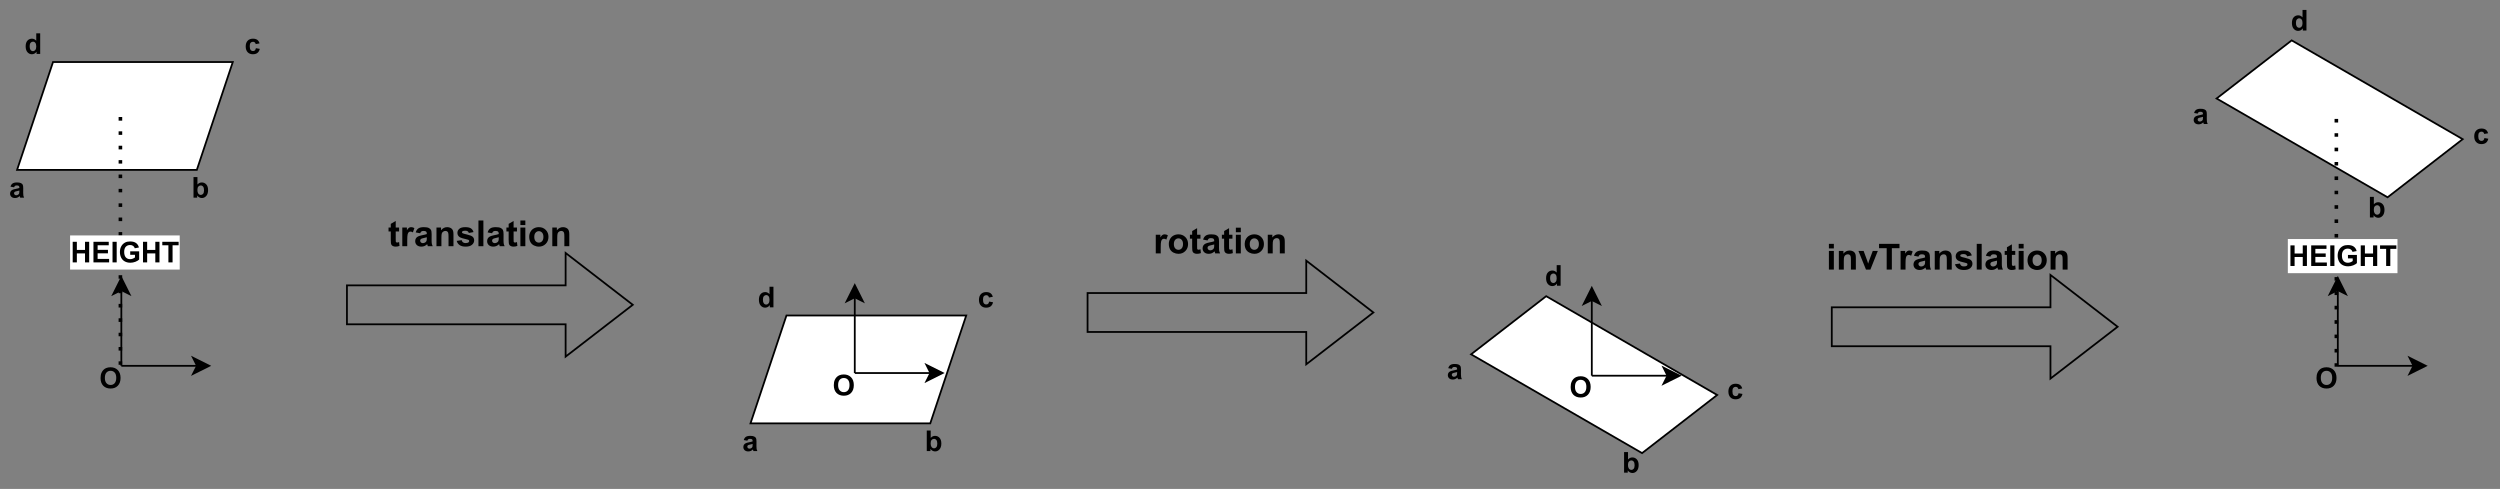 <?xml version="1.0" encoding="UTF-8" standalone="no"?>
<svg 
   width="1043.04pt"
   height="204pt"
   viewBox="0 0 1043.04 204"
   version="1.1"
   id="svg308"
   xmlns:xlink="http://www.w3.org/1999/xlink"
   xmlns="http://www.w3.org/2000/svg"
   xmlns:svg="http://www.w3.org/2000/svg" content="%3Cmxfile%20host%3D%22app.diagrams.net%22%20modified%3D%222023-10-10T14%3A24%3A58.324Z%22%20agent%3D%22Mozilla%2F5.0%20(Windows%20NT%2010.0%3B%20Win64%3B%20x64%3B%20rv%3A109.0)%20Gecko%2F20100101%20Firefox%2F118.0%22%20etag%3D%22O_XddUXPVKro0ZBazeTS%22%20version%3D%2222.0.4%22%20type%3D%22device%22%3E%20%20%20%3Cdiagram%20name%3D%22Page-1%22%20id%3D%227BVJxDcHjGS85jEZSr9o%22%3E%20%20%20%20%20%3CmxGraphModel%20dx%3D%221908%22%20dy%3D%221174%22%20grid%3D%220%22%20gridSize%3D%2210%22%20guides%3D%221%22%20tooltips%3D%221%22%20connect%3D%221%22%20arrows%3D%221%22%20fold%3D%221%22%20page%3D%220%22%20pageScale%3D%221%22%20pageWidth%3D%22827%22%20pageHeight%3D%221169%22%20math%3D%220%22%20shadow%3D%220%22%3E%20%20%20%20%20%20%20%3Croot%3E%20%20%20%20%20%20%20%20%20%3CmxCell%20id%3D%220%22%20%2F%3E%20%20%20%20%20%20%20%20%20%3CmxCell%20id%3D%221%22%20parent%3D%220%22%20%2F%3E%20%20%20%20%20%20%20%20%20%3CmxCell%20id%3D%221CqTnIxY08dBYRM9WD0V-1%22%20value%3D%22%22%20style%3D%22shape%3Dparallelogram%3Bperimeter%3DparallelogramPerimeter%3BwhiteSpace%3Dwrap%3Bhtml%3D1%3BfixedSize%3D1%3BfontSize%3D16%3BfontStyle%3D1%22%20vertex%3D%221%22%20parent%3D%221%22%3E%20%20%20%20%20%20%20%20%20%20%20%3CmxGeometry%20x%3D%2218%22%20y%3D%22109%22%20width%3D%22120%22%20height%3D%2260%22%20as%3D%22geometry%22%20%2F%3E%20%20%20%20%20%20%20%20%20%3C%2FmxCell%3E%20%20%20%20%20%20%20%20%20%3CmxCell%20id%3D%221CqTnIxY08dBYRM9WD0V-2%22%20value%3D%22b%22%20style%3D%22text%3Bhtml%3D1%3BstrokeColor%3Dnone%3BfillColor%3Dnone%3Balign%3Dcenter%3BverticalAlign%3Dmiddle%3BwhiteSpace%3Dwrap%3Brounded%3D0%3BfontSize%3D16%3BfontStyle%3D1%22%20vertex%3D%221%22%20parent%3D%221%22%3E%20%20%20%20%20%20%20%20%20%20%20%3CmxGeometry%20x%3D%22111%22%20y%3D%22168%22%20width%3D%2219%22%20height%3D%2221%22%20as%3D%22geometry%22%20%2F%3E%20%20%20%20%20%20%20%20%20%3C%2FmxCell%3E%20%20%20%20%20%20%20%20%20%3CmxCell%20id%3D%221CqTnIxY08dBYRM9WD0V-3%22%20value%3D%22a%22%20style%3D%22text%3Bhtml%3D1%3BstrokeColor%3Dnone%3BfillColor%3Dnone%3Balign%3Dcenter%3BverticalAlign%3Dmiddle%3BwhiteSpace%3Dwrap%3Brounded%3D0%3BfontSize%3D16%3BfontStyle%3D1%22%20vertex%3D%221%22%20parent%3D%221%22%3E%20%20%20%20%20%20%20%20%20%20%20%3CmxGeometry%20x%3D%229%22%20y%3D%22168%22%20width%3D%2219%22%20height%3D%2221%22%20as%3D%22geometry%22%20%2F%3E%20%20%20%20%20%20%20%20%20%3C%2FmxCell%3E%20%20%20%20%20%20%20%20%20%3CmxCell%20id%3D%221CqTnIxY08dBYRM9WD0V-4%22%20value%3D%22d%22%20style%3D%22text%3Bhtml%3D1%3BstrokeColor%3Dnone%3BfillColor%3Dnone%3Balign%3Dcenter%3BverticalAlign%3Dmiddle%3BwhiteSpace%3Dwrap%3Brounded%3D0%3BfontSize%3D16%3BfontStyle%3D1%22%20vertex%3D%221%22%20parent%3D%221%22%3E%20%20%20%20%20%20%20%20%20%20%20%3CmxGeometry%20x%3D%2218%22%20y%3D%2288%22%20width%3D%2219%22%20height%3D%2221%22%20as%3D%22geometry%22%20%2F%3E%20%20%20%20%20%20%20%20%20%3C%2FmxCell%3E%20%20%20%20%20%20%20%20%20%3CmxCell%20id%3D%221CqTnIxY08dBYRM9WD0V-5%22%20value%3D%22c%22%20style%3D%22text%3Bhtml%3D1%3BstrokeColor%3Dnone%3BfillColor%3Dnone%3Balign%3Dcenter%3BverticalAlign%3Dmiddle%3BwhiteSpace%3Dwrap%3Brounded%3D0%3BfontSize%3D16%3BfontStyle%3D1%22%20vertex%3D%221%22%20parent%3D%221%22%3E%20%20%20%20%20%20%20%20%20%20%20%3CmxGeometry%20x%3D%22140%22%20y%3D%2288%22%20width%3D%2219%22%20height%3D%2221%22%20as%3D%22geometry%22%20%2F%3E%20%20%20%20%20%20%20%20%20%3C%2FmxCell%3E%20%20%20%20%20%20%20%20%20%3CmxCell%20id%3D%221CqTnIxY08dBYRM9WD0V-6%22%20value%3D%22%22%20style%3D%22endArrow%3Dclassic%3Bhtml%3D1%3Brounded%3D0%3BfontSize%3D12%3BstartSize%3D8%3BendSize%3D8%3Bcurved%3D1%3BfontStyle%3D1%22%20edge%3D%221%22%20parent%3D%221%22%3E%20%20%20%20%20%20%20%20%20%20%20%3CmxGeometry%20width%3D%2250%22%20height%3D%2250%22%20relative%3D%221%22%20as%3D%22geometry%22%3E%20%20%20%20%20%20%20%20%20%20%20%20%20%3CmxPoint%20x%3D%2276%22%20y%3D%22278%22%20as%3D%22sourcePoint%22%20%2F%3E%20%20%20%20%20%20%20%20%20%20%20%20%20%3CmxPoint%20x%3D%2276%22%20y%3D%22228%22%20as%3D%22targetPoint%22%20%2F%3E%20%20%20%20%20%20%20%20%20%20%20%3C%2FmxGeometry%3E%20%20%20%20%20%20%20%20%20%3C%2FmxCell%3E%20%20%20%20%20%20%20%20%20%3CmxCell%20id%3D%221CqTnIxY08dBYRM9WD0V-7%22%20value%3D%22%22%20style%3D%22endArrow%3Dclassic%3Bhtml%3D1%3Brounded%3D0%3BfontSize%3D12%3BstartSize%3D8%3BendSize%3D8%3Bcurved%3D1%3BfontStyle%3D1%22%20edge%3D%221%22%20parent%3D%221%22%3E%20%20%20%20%20%20%20%20%20%20%20%3CmxGeometry%20width%3D%2250%22%20height%3D%2250%22%20relative%3D%221%22%20as%3D%22geometry%22%3E%20%20%20%20%20%20%20%20%20%20%20%20%20%3CmxPoint%20x%3D%2276%22%20y%3D%22278%22%20as%3D%22sourcePoint%22%20%2F%3E%20%20%20%20%20%20%20%20%20%20%20%20%20%3CmxPoint%20x%3D%22126%22%20y%3D%22278%22%20as%3D%22targetPoint%22%20%2F%3E%20%20%20%20%20%20%20%20%20%20%20%3C%2FmxGeometry%3E%20%20%20%20%20%20%20%20%20%3C%2FmxCell%3E%20%20%20%20%20%20%20%20%20%3CmxCell%20id%3D%221CqTnIxY08dBYRM9WD0V-8%22%20value%3D%22O%22%20style%3D%22text%3Bhtml%3D1%3BstrokeColor%3Dnone%3BfillColor%3Dnone%3Balign%3Dcenter%3BverticalAlign%3Dmiddle%3BwhiteSpace%3Dwrap%3Brounded%3D0%3BfontSize%3D16%3BfontStyle%3D1%22%20vertex%3D%221%22%20parent%3D%221%22%3E%20%20%20%20%20%20%20%20%20%20%20%3CmxGeometry%20x%3D%2261%22%20y%3D%22274%22%20width%3D%2219%22%20height%3D%2221%22%20as%3D%22geometry%22%20%2F%3E%20%20%20%20%20%20%20%20%20%3C%2FmxCell%3E%20%20%20%20%20%20%20%20%20%3CmxCell%20id%3D%221CqTnIxY08dBYRM9WD0V-10%22%20value%3D%22%22%20style%3D%22endArrow%3Dnone%3Bdashed%3D1%3Bhtml%3D1%3BdashPattern%3D1%203%3BstrokeWidth%3D2%3Brounded%3D0%3BfontSize%3D12%3BstartSize%3D8%3BendSize%3D8%3Bcurved%3D1%3BexitX%3D0.789%3BexitY%3D0.19%3BexitDx%3D0%3BexitDy%3D0%3BexitPerimeter%3D0%3BfontStyle%3D1%22%20edge%3D%221%22%20parent%3D%221%22%20source%3D%221CqTnIxY08dBYRM9WD0V-8%22%3E%20%20%20%20%20%20%20%20%20%20%20%3CmxGeometry%20width%3D%2250%22%20height%3D%2250%22%20relative%3D%221%22%20as%3D%22geometry%22%3E%20%20%20%20%20%20%20%20%20%20%20%20%20%3CmxPoint%20x%3D%22114%22%20y%3D%22318%22%20as%3D%22sourcePoint%22%20%2F%3E%20%20%20%20%20%20%20%20%20%20%20%20%20%3CmxPoint%20x%3D%2276%22%20y%3D%22134%22%20as%3D%22targetPoint%22%20%2F%3E%20%20%20%20%20%20%20%20%20%20%20%3C%2FmxGeometry%3E%20%20%20%20%20%20%20%20%20%3C%2FmxCell%3E%20%20%20%20%20%20%20%20%20%3CmxCell%20id%3D%221CqTnIxY08dBYRM9WD0V-12%22%20value%3D%22%26lt%3Bfont%20style%3D%26quot%3Bfont-size%3A%2016px%3B%26quot%3B%26gt%3BHEIGHT%26lt%3B%2Ffont%26gt%3B%22%20style%3D%22edgeLabel%3Bhtml%3D1%3Balign%3Dcenter%3BverticalAlign%3Dmiddle%3Bresizable%3D0%3Bpoints%3D%5B%5D%3BfontSize%3D16%3BfontStyle%3D1%22%20vertex%3D%221%22%20connectable%3D%220%22%20parent%3D%221CqTnIxY08dBYRM9WD0V-10%22%3E%20%20%20%20%20%20%20%20%20%20%20%3CmxGeometry%20x%3D%220.099%22%20relative%3D%221%22%20as%3D%22geometry%22%3E%20%20%20%20%20%20%20%20%20%20%20%20%20%3CmxPoint%20x%3D%222%22%20y%3D%2216%22%20as%3D%22offset%22%20%2F%3E%20%20%20%20%20%20%20%20%20%20%20%3C%2FmxGeometry%3E%20%20%20%20%20%20%20%20%20%3C%2FmxCell%3E%20%20%20%20%20%20%20%20%20%3CmxCell%20id%3D%221CqTnIxY08dBYRM9WD0V-13%22%20value%3D%22%22%20style%3D%22shape%3Dparallelogram%3Bperimeter%3DparallelogramPerimeter%3BwhiteSpace%3Dwrap%3Bhtml%3D1%3BfixedSize%3D1%3BfontSize%3D16%3BfontStyle%3D1%22%20vertex%3D%221%22%20parent%3D%221%22%3E%20%20%20%20%20%20%20%20%20%20%20%3CmxGeometry%20x%3D%22426%22%20y%3D%22250%22%20width%3D%22120%22%20height%3D%2260%22%20as%3D%22geometry%22%20%2F%3E%20%20%20%20%20%20%20%20%20%3C%2FmxCell%3E%20%20%20%20%20%20%20%20%20%3CmxCell%20id%3D%221CqTnIxY08dBYRM9WD0V-14%22%20value%3D%22b%22%20style%3D%22text%3Bhtml%3D1%3BstrokeColor%3Dnone%3BfillColor%3Dnone%3Balign%3Dcenter%3BverticalAlign%3Dmiddle%3BwhiteSpace%3Dwrap%3Brounded%3D0%3BfontSize%3D16%3BfontStyle%3D1%22%20vertex%3D%221%22%20parent%3D%221%22%3E%20%20%20%20%20%20%20%20%20%20%20%3CmxGeometry%20x%3D%22519%22%20y%3D%22309%22%20width%3D%2219%22%20height%3D%2221%22%20as%3D%22geometry%22%20%2F%3E%20%20%20%20%20%20%20%20%20%3C%2FmxCell%3E%20%20%20%20%20%20%20%20%20%3CmxCell%20id%3D%221CqTnIxY08dBYRM9WD0V-15%22%20value%3D%22a%22%20style%3D%22text%3Bhtml%3D1%3BstrokeColor%3Dnone%3BfillColor%3Dnone%3Balign%3Dcenter%3BverticalAlign%3Dmiddle%3BwhiteSpace%3Dwrap%3Brounded%3D0%3BfontSize%3D16%3BfontStyle%3D1%22%20vertex%3D%221%22%20parent%3D%221%22%3E%20%20%20%20%20%20%20%20%20%20%20%3CmxGeometry%20x%3D%22417%22%20y%3D%22309%22%20width%3D%2219%22%20height%3D%2221%22%20as%3D%22geometry%22%20%2F%3E%20%20%20%20%20%20%20%20%20%3C%2FmxCell%3E%20%20%20%20%20%20%20%20%20%3CmxCell%20id%3D%221CqTnIxY08dBYRM9WD0V-16%22%20value%3D%22d%22%20style%3D%22text%3Bhtml%3D1%3BstrokeColor%3Dnone%3BfillColor%3Dnone%3Balign%3Dcenter%3BverticalAlign%3Dmiddle%3BwhiteSpace%3Dwrap%3Brounded%3D0%3BfontSize%3D16%3BfontStyle%3D1%22%20vertex%3D%221%22%20parent%3D%221%22%3E%20%20%20%20%20%20%20%20%20%20%20%3CmxGeometry%20x%3D%22426%22%20y%3D%22229%22%20width%3D%2219%22%20height%3D%2221%22%20as%3D%22geometry%22%20%2F%3E%20%20%20%20%20%20%20%20%20%3C%2FmxCell%3E%20%20%20%20%20%20%20%20%20%3CmxCell%20id%3D%221CqTnIxY08dBYRM9WD0V-17%22%20value%3D%22c%22%20style%3D%22text%3Bhtml%3D1%3BstrokeColor%3Dnone%3BfillColor%3Dnone%3Balign%3Dcenter%3BverticalAlign%3Dmiddle%3BwhiteSpace%3Dwrap%3Brounded%3D0%3BfontSize%3D16%3BfontStyle%3D1%22%20vertex%3D%221%22%20parent%3D%221%22%3E%20%20%20%20%20%20%20%20%20%20%20%3CmxGeometry%20x%3D%22548%22%20y%3D%22229%22%20width%3D%2219%22%20height%3D%2221%22%20as%3D%22geometry%22%20%2F%3E%20%20%20%20%20%20%20%20%20%3C%2FmxCell%3E%20%20%20%20%20%20%20%20%20%3CmxCell%20id%3D%221CqTnIxY08dBYRM9WD0V-18%22%20value%3D%22%22%20style%3D%22endArrow%3Dclassic%3Bhtml%3D1%3Brounded%3D0%3BfontSize%3D12%3BstartSize%3D8%3BendSize%3D8%3Bcurved%3D1%3BfontStyle%3D1%22%20edge%3D%221%22%20parent%3D%221%22%3E%20%20%20%20%20%20%20%20%20%20%20%3CmxGeometry%20width%3D%2250%22%20height%3D%2250%22%20relative%3D%221%22%20as%3D%22geometry%22%3E%20%20%20%20%20%20%20%20%20%20%20%20%20%3CmxPoint%20x%3D%22484%22%20y%3D%22282%22%20as%3D%22sourcePoint%22%20%2F%3E%20%20%20%20%20%20%20%20%20%20%20%20%20%3CmxPoint%20x%3D%22484%22%20y%3D%22232%22%20as%3D%22targetPoint%22%20%2F%3E%20%20%20%20%20%20%20%20%20%20%20%3C%2FmxGeometry%3E%20%20%20%20%20%20%20%20%20%3C%2FmxCell%3E%20%20%20%20%20%20%20%20%20%3CmxCell%20id%3D%221CqTnIxY08dBYRM9WD0V-19%22%20value%3D%22%22%20style%3D%22endArrow%3Dclassic%3Bhtml%3D1%3Brounded%3D0%3BfontSize%3D12%3BstartSize%3D8%3BendSize%3D8%3Bcurved%3D1%3BfontStyle%3D1%22%20edge%3D%221%22%20parent%3D%221%22%3E%20%20%20%20%20%20%20%20%20%20%20%3CmxGeometry%20width%3D%2250%22%20height%3D%2250%22%20relative%3D%221%22%20as%3D%22geometry%22%3E%20%20%20%20%20%20%20%20%20%20%20%20%20%3CmxPoint%20x%3D%22484%22%20y%3D%22282%22%20as%3D%22sourcePoint%22%20%2F%3E%20%20%20%20%20%20%20%20%20%20%20%20%20%3CmxPoint%20x%3D%22534%22%20y%3D%22282%22%20as%3D%22targetPoint%22%20%2F%3E%20%20%20%20%20%20%20%20%20%20%20%3C%2FmxGeometry%3E%20%20%20%20%20%20%20%20%20%3C%2FmxCell%3E%20%20%20%20%20%20%20%20%20%3CmxCell%20id%3D%221CqTnIxY08dBYRM9WD0V-20%22%20value%3D%22O%22%20style%3D%22text%3Bhtml%3D1%3BstrokeColor%3Dnone%3BfillColor%3Dnone%3Balign%3Dcenter%3BverticalAlign%3Dmiddle%3BwhiteSpace%3Dwrap%3Brounded%3D0%3BfontSize%3D16%3BfontStyle%3D1%22%20vertex%3D%221%22%20parent%3D%221%22%3E%20%20%20%20%20%20%20%20%20%20%20%3CmxGeometry%20x%3D%22469%22%20y%3D%22278%22%20width%3D%2219%22%20height%3D%2221%22%20as%3D%22geometry%22%20%2F%3E%20%20%20%20%20%20%20%20%20%3C%2FmxCell%3E%20%20%20%20%20%20%20%20%20%3CmxCell%20id%3D%221CqTnIxY08dBYRM9WD0V-23%22%20value%3D%22%22%20style%3D%22shape%3Dparallelogram%3Bperimeter%3DparallelogramPerimeter%3BwhiteSpace%3Dwrap%3Bhtml%3D1%3BfixedSize%3D1%3BfontSize%3D16%3Brotation%3D30%3BfontStyle%3D1%22%20vertex%3D%221%22%20parent%3D%221%22%3E%20%20%20%20%20%20%20%20%20%20%20%3CmxGeometry%20x%3D%22831%22%20y%3D%22258.5%22%20width%3D%22129.92%22%20height%3D%2248.92%22%20as%3D%22geometry%22%20%2F%3E%20%20%20%20%20%20%20%20%20%3C%2FmxCell%3E%20%20%20%20%20%20%20%20%20%3CmxCell%20id%3D%221CqTnIxY08dBYRM9WD0V-24%22%20value%3D%22b%22%20style%3D%22text%3Bhtml%3D1%3BstrokeColor%3Dnone%3BfillColor%3Dnone%3Balign%3Dcenter%3BverticalAlign%3Dmiddle%3BwhiteSpace%3Dwrap%3Brounded%3D0%3BfontSize%3D16%3BfontStyle%3D1%22%20vertex%3D%221%22%20parent%3D%221%22%3E%20%20%20%20%20%20%20%20%20%20%20%3CmxGeometry%20x%3D%22907%22%20y%3D%22321.5%22%20width%3D%2219%22%20height%3D%2221%22%20as%3D%22geometry%22%20%2F%3E%20%20%20%20%20%20%20%20%20%3C%2FmxCell%3E%20%20%20%20%20%20%20%20%20%3CmxCell%20id%3D%221CqTnIxY08dBYRM9WD0V-25%22%20value%3D%22a%22%20style%3D%22text%3Bhtml%3D1%3BstrokeColor%3Dnone%3BfillColor%3Dnone%3Balign%3Dcenter%3BverticalAlign%3Dmiddle%3BwhiteSpace%3Dwrap%3Brounded%3D0%3BfontSize%3D16%3BfontStyle%3D1%22%20vertex%3D%221%22%20parent%3D%221%22%3E%20%20%20%20%20%20%20%20%20%20%20%3CmxGeometry%20x%3D%22809%22%20y%3D%22269.5%22%20width%3D%2219%22%20height%3D%2221%22%20as%3D%22geometry%22%20%2F%3E%20%20%20%20%20%20%20%20%20%3C%2FmxCell%3E%20%20%20%20%20%20%20%20%20%3CmxCell%20id%3D%221CqTnIxY08dBYRM9WD0V-26%22%20value%3D%22d%22%20style%3D%22text%3Bhtml%3D1%3BstrokeColor%3Dnone%3BfillColor%3Dnone%3Balign%3Dcenter%3BverticalAlign%3Dmiddle%3BwhiteSpace%3Dwrap%3Brounded%3D0%3BfontSize%3D16%3BfontStyle%3D1%22%20vertex%3D%221%22%20parent%3D%221%22%3E%20%20%20%20%20%20%20%20%20%20%20%3CmxGeometry%20x%3D%22864%22%20y%3D%22217.5%22%20width%3D%2219%22%20height%3D%2221%22%20as%3D%22geometry%22%20%2F%3E%20%20%20%20%20%20%20%20%20%3C%2FmxCell%3E%20%20%20%20%20%20%20%20%20%3CmxCell%20id%3D%221CqTnIxY08dBYRM9WD0V-27%22%20value%3D%22c%22%20style%3D%22text%3Bhtml%3D1%3BstrokeColor%3Dnone%3BfillColor%3Dnone%3Balign%3Dcenter%3BverticalAlign%3Dmiddle%3BwhiteSpace%3Dwrap%3Brounded%3D0%3BfontSize%3D16%3BfontStyle%3D1%22%20vertex%3D%221%22%20parent%3D%221%22%3E%20%20%20%20%20%20%20%20%20%20%20%3CmxGeometry%20x%3D%22965%22%20y%3D%22280.5%22%20width%3D%2219%22%20height%3D%2221%22%20as%3D%22geometry%22%20%2F%3E%20%20%20%20%20%20%20%20%20%3C%2FmxCell%3E%20%20%20%20%20%20%20%20%20%3CmxCell%20id%3D%221CqTnIxY08dBYRM9WD0V-28%22%20value%3D%22%22%20style%3D%22endArrow%3Dclassic%3Bhtml%3D1%3Brounded%3D0%3BfontSize%3D12%3BstartSize%3D8%3BendSize%3D8%3Bcurved%3D1%3BfontStyle%3D1%22%20edge%3D%221%22%20parent%3D%221%22%3E%20%20%20%20%20%20%20%20%20%20%20%3CmxGeometry%20width%3D%2250%22%20height%3D%2250%22%20relative%3D%221%22%20as%3D%22geometry%22%3E%20%20%20%20%20%20%20%20%20%20%20%20%20%3CmxPoint%20x%3D%22894%22%20y%3D%22283.5%22%20as%3D%22sourcePoint%22%20%2F%3E%20%20%20%20%20%20%20%20%20%20%20%20%20%3CmxPoint%20x%3D%22894%22%20y%3D%22233.5%22%20as%3D%22targetPoint%22%20%2F%3E%20%20%20%20%20%20%20%20%20%20%20%3C%2FmxGeometry%3E%20%20%20%20%20%20%20%20%20%3C%2FmxCell%3E%20%20%20%20%20%20%20%20%20%3CmxCell%20id%3D%221CqTnIxY08dBYRM9WD0V-29%22%20value%3D%22%22%20style%3D%22endArrow%3Dclassic%3Bhtml%3D1%3Brounded%3D0%3BfontSize%3D12%3BstartSize%3D8%3BendSize%3D8%3Bcurved%3D1%3BfontStyle%3D1%22%20edge%3D%221%22%20parent%3D%221%22%3E%20%20%20%20%20%20%20%20%20%20%20%3CmxGeometry%20width%3D%2250%22%20height%3D%2250%22%20relative%3D%221%22%20as%3D%22geometry%22%3E%20%20%20%20%20%20%20%20%20%20%20%20%20%3CmxPoint%20x%3D%22894%22%20y%3D%22283.5%22%20as%3D%22sourcePoint%22%20%2F%3E%20%20%20%20%20%20%20%20%20%20%20%20%20%3CmxPoint%20x%3D%22944%22%20y%3D%22283.5%22%20as%3D%22targetPoint%22%20%2F%3E%20%20%20%20%20%20%20%20%20%20%20%3C%2FmxGeometry%3E%20%20%20%20%20%20%20%20%20%3C%2FmxCell%3E%20%20%20%20%20%20%20%20%20%3CmxCell%20id%3D%221CqTnIxY08dBYRM9WD0V-30%22%20value%3D%22O%22%20style%3D%22text%3Bhtml%3D1%3BstrokeColor%3Dnone%3BfillColor%3Dnone%3Balign%3Dcenter%3BverticalAlign%3Dmiddle%3BwhiteSpace%3Dwrap%3Brounded%3D0%3BfontSize%3D16%3BfontStyle%3D1%22%20vertex%3D%221%22%20parent%3D%221%22%3E%20%20%20%20%20%20%20%20%20%20%20%3CmxGeometry%20x%3D%22879%22%20y%3D%22279.5%22%20width%3D%2219%22%20height%3D%2221%22%20as%3D%22geometry%22%20%2F%3E%20%20%20%20%20%20%20%20%20%3C%2FmxCell%3E%20%20%20%20%20%20%20%20%20%3CmxCell%20id%3D%221CqTnIxY08dBYRM9WD0V-32%22%20value%3D%22%22%20style%3D%22shape%3Dparallelogram%3Bperimeter%3DparallelogramPerimeter%3BwhiteSpace%3Dwrap%3Bhtml%3D1%3BfixedSize%3D1%3BfontSize%3D16%3Brotation%3D30%3BfontStyle%3D1%22%20vertex%3D%221%22%20parent%3D%221%22%3E%20%20%20%20%20%20%20%20%20%20%20%3CmxGeometry%20x%3D%221246%22%20y%3D%22116.04%22%20width%3D%22129.92%22%20height%3D%2248.92%22%20as%3D%22geometry%22%20%2F%3E%20%20%20%20%20%20%20%20%20%3C%2FmxCell%3E%20%20%20%20%20%20%20%20%20%3CmxCell%20id%3D%221CqTnIxY08dBYRM9WD0V-33%22%20value%3D%22b%22%20style%3D%22text%3Bhtml%3D1%3BstrokeColor%3Dnone%3BfillColor%3Dnone%3Balign%3Dcenter%3BverticalAlign%3Dmiddle%3BwhiteSpace%3Dwrap%3Brounded%3D0%3BfontSize%3D16%3BfontStyle%3D1%22%20vertex%3D%221%22%20parent%3D%221%22%3E%20%20%20%20%20%20%20%20%20%20%20%3CmxGeometry%20x%3D%221322%22%20y%3D%22179.04%22%20width%3D%2219%22%20height%3D%2221%22%20as%3D%22geometry%22%20%2F%3E%20%20%20%20%20%20%20%20%20%3C%2FmxCell%3E%20%20%20%20%20%20%20%20%20%3CmxCell%20id%3D%221CqTnIxY08dBYRM9WD0V-34%22%20value%3D%22a%22%20style%3D%22text%3Bhtml%3D1%3BstrokeColor%3Dnone%3BfillColor%3Dnone%3Balign%3Dcenter%3BverticalAlign%3Dmiddle%3BwhiteSpace%3Dwrap%3Brounded%3D0%3BfontSize%3D16%3BfontStyle%3D1%22%20vertex%3D%221%22%20parent%3D%221%22%3E%20%20%20%20%20%20%20%20%20%20%20%3CmxGeometry%20x%3D%221224%22%20y%3D%22127.04%22%20width%3D%2219%22%20height%3D%2221%22%20as%3D%22geometry%22%20%2F%3E%20%20%20%20%20%20%20%20%20%3C%2FmxCell%3E%20%20%20%20%20%20%20%20%20%3CmxCell%20id%3D%221CqTnIxY08dBYRM9WD0V-35%22%20value%3D%22d%22%20style%3D%22text%3Bhtml%3D1%3BstrokeColor%3Dnone%3BfillColor%3Dnone%3Balign%3Dcenter%3BverticalAlign%3Dmiddle%3BwhiteSpace%3Dwrap%3Brounded%3D0%3BfontSize%3D16%3BfontStyle%3D1%22%20vertex%3D%221%22%20parent%3D%221%22%3E%20%20%20%20%20%20%20%20%20%20%20%3CmxGeometry%20x%3D%221279%22%20y%3D%2275.04%22%20width%3D%2219%22%20height%3D%2221%22%20as%3D%22geometry%22%20%2F%3E%20%20%20%20%20%20%20%20%20%3C%2FmxCell%3E%20%20%20%20%20%20%20%20%20%3CmxCell%20id%3D%221CqTnIxY08dBYRM9WD0V-36%22%20value%3D%22c%22%20style%3D%22text%3Bhtml%3D1%3BstrokeColor%3Dnone%3BfillColor%3Dnone%3Balign%3Dcenter%3BverticalAlign%3Dmiddle%3BwhiteSpace%3Dwrap%3Brounded%3D0%3BfontSize%3D16%3BfontStyle%3D1%22%20vertex%3D%221%22%20parent%3D%221%22%3E%20%20%20%20%20%20%20%20%20%20%20%3CmxGeometry%20x%3D%221380%22%20y%3D%22138.04%22%20width%3D%2219%22%20height%3D%2221%22%20as%3D%22geometry%22%20%2F%3E%20%20%20%20%20%20%20%20%20%3C%2FmxCell%3E%20%20%20%20%20%20%20%20%20%3CmxCell%20id%3D%221CqTnIxY08dBYRM9WD0V-37%22%20value%3D%22%22%20style%3D%22endArrow%3Dclassic%3Bhtml%3D1%3Brounded%3D0%3BfontSize%3D12%3BstartSize%3D8%3BendSize%3D8%3Bcurved%3D1%3BfontStyle%3D1%22%20edge%3D%221%22%20parent%3D%221%22%3E%20%20%20%20%20%20%20%20%20%20%20%3CmxGeometry%20width%3D%2250%22%20height%3D%2250%22%20relative%3D%221%22%20as%3D%22geometry%22%3E%20%20%20%20%20%20%20%20%20%20%20%20%20%3CmxPoint%20x%3D%221309%22%20y%3D%22278%22%20as%3D%22sourcePoint%22%20%2F%3E%20%20%20%20%20%20%20%20%20%20%20%20%20%3CmxPoint%20x%3D%221309%22%20y%3D%22228%22%20as%3D%22targetPoint%22%20%2F%3E%20%20%20%20%20%20%20%20%20%20%20%3C%2FmxGeometry%3E%20%20%20%20%20%20%20%20%20%3C%2FmxCell%3E%20%20%20%20%20%20%20%20%20%3CmxCell%20id%3D%221CqTnIxY08dBYRM9WD0V-38%22%20value%3D%22%22%20style%3D%22endArrow%3Dclassic%3Bhtml%3D1%3Brounded%3D0%3BfontSize%3D12%3BstartSize%3D8%3BendSize%3D8%3Bcurved%3D1%3BfontStyle%3D1%22%20edge%3D%221%22%20parent%3D%221%22%3E%20%20%20%20%20%20%20%20%20%20%20%3CmxGeometry%20width%3D%2250%22%20height%3D%2250%22%20relative%3D%221%22%20as%3D%22geometry%22%3E%20%20%20%20%20%20%20%20%20%20%20%20%20%3CmxPoint%20x%3D%221309%22%20y%3D%22278%22%20as%3D%22sourcePoint%22%20%2F%3E%20%20%20%20%20%20%20%20%20%20%20%20%20%3CmxPoint%20x%3D%221359%22%20y%3D%22278%22%20as%3D%22targetPoint%22%20%2F%3E%20%20%20%20%20%20%20%20%20%20%20%3C%2FmxGeometry%3E%20%20%20%20%20%20%20%20%20%3C%2FmxCell%3E%20%20%20%20%20%20%20%20%20%3CmxCell%20id%3D%221CqTnIxY08dBYRM9WD0V-39%22%20value%3D%22O%22%20style%3D%22text%3Bhtml%3D1%3BstrokeColor%3Dnone%3BfillColor%3Dnone%3Balign%3Dcenter%3BverticalAlign%3Dmiddle%3BwhiteSpace%3Dwrap%3Brounded%3D0%3BfontSize%3D16%3BfontStyle%3D1%22%20vertex%3D%221%22%20parent%3D%221%22%3E%20%20%20%20%20%20%20%20%20%20%20%3CmxGeometry%20x%3D%221294%22%20y%3D%22274%22%20width%3D%2219%22%20height%3D%2221%22%20as%3D%22geometry%22%20%2F%3E%20%20%20%20%20%20%20%20%20%3C%2FmxCell%3E%20%20%20%20%20%20%20%20%20%3CmxCell%20id%3D%221CqTnIxY08dBYRM9WD0V-40%22%20value%3D%22%22%20style%3D%22endArrow%3Dnone%3Bdashed%3D1%3Bhtml%3D1%3BdashPattern%3D1%203%3BstrokeWidth%3D2%3Brounded%3D0%3BfontSize%3D12%3BstartSize%3D8%3BendSize%3D8%3Bcurved%3D1%3BexitX%3D0.789%3BexitY%3D0.19%3BexitDx%3D0%3BexitDy%3D0%3BexitPerimeter%3D0%3BfontStyle%3D1%22%20edge%3D%221%22%20parent%3D%221%22%3E%20%20%20%20%20%20%20%20%20%20%20%3CmxGeometry%20width%3D%2250%22%20height%3D%2250%22%20relative%3D%221%22%20as%3D%22geometry%22%3E%20%20%20%20%20%20%20%20%20%20%20%20%20%3CmxPoint%20x%3D%221309%22%20y%3D%22279.04%22%20as%3D%22sourcePoint%22%20%2F%3E%20%20%20%20%20%20%20%20%20%20%20%20%20%3CmxPoint%20x%3D%221309%22%20y%3D%22135.04%22%20as%3D%22targetPoint%22%20%2F%3E%20%20%20%20%20%20%20%20%20%20%20%3C%2FmxGeometry%3E%20%20%20%20%20%20%20%20%20%3C%2FmxCell%3E%20%20%20%20%20%20%20%20%20%3CmxCell%20id%3D%221CqTnIxY08dBYRM9WD0V-41%22%20value%3D%22%26lt%3Bfont%20style%3D%26quot%3Bfont-size%3A%2016px%3B%26quot%3B%26gt%3BHEIGHT%26lt%3B%2Ffont%26gt%3B%22%20style%3D%22edgeLabel%3Bhtml%3D1%3Balign%3Dcenter%3BverticalAlign%3Dmiddle%3Bresizable%3D0%3Bpoints%3D%5B%5D%3BfontSize%3D16%3BfontStyle%3D1%22%20vertex%3D%221%22%20connectable%3D%220%22%20parent%3D%221CqTnIxY08dBYRM9WD0V-40%22%3E%20%20%20%20%20%20%20%20%20%20%20%3CmxGeometry%20x%3D%220.099%22%20relative%3D%221%22%20as%3D%22geometry%22%3E%20%20%20%20%20%20%20%20%20%20%20%20%20%3CmxPoint%20x%3D%222%22%20y%3D%2216%22%20as%3D%22offset%22%20%2F%3E%20%20%20%20%20%20%20%20%20%20%20%3C%2FmxGeometry%3E%20%20%20%20%20%20%20%20%20%3C%2FmxCell%3E%20%20%20%20%20%20%20%20%20%3CmxCell%20id%3D%221CqTnIxY08dBYRM9WD0V-42%22%20value%3D%22%22%20style%3D%22shape%3DflexArrow%3BendArrow%3Dclassic%3Bhtml%3D1%3Brounded%3D0%3BfontSize%3D12%3BstartSize%3D8%3BendSize%3D12.117%3Bcurved%3D1%3BendWidth%3D35%3Bwidth%3D21.667%3BfontStyle%3D1%22%20edge%3D%221%22%20parent%3D%221%22%3E%20%20%20%20%20%20%20%20%20%20%20%3CmxGeometry%20width%3D%2250%22%20height%3D%2250%22%20relative%3D%221%22%20as%3D%22geometry%22%3E%20%20%20%20%20%20%20%20%20%20%20%20%20%3CmxPoint%20x%3D%22201%22%20y%3D%22244.06%22%20as%3D%22sourcePoint%22%20%2F%3E%20%20%20%20%20%20%20%20%20%20%20%20%20%3CmxPoint%20x%3D%22361%22%20y%3D%22244.06%22%20as%3D%22targetPoint%22%20%2F%3E%20%20%20%20%20%20%20%20%20%20%20%3C%2FmxGeometry%3E%20%20%20%20%20%20%20%20%20%3C%2FmxCell%3E%20%20%20%20%20%20%20%20%20%3CmxCell%20id%3D%221CqTnIxY08dBYRM9WD0V-43%22%20value%3D%22translation%22%20style%3D%22text%3Bhtml%3D1%3BstrokeColor%3Dnone%3BfillColor%3Dnone%3Balign%3Dcenter%3BverticalAlign%3Dmiddle%3BwhiteSpace%3Dwrap%3Brounded%3D0%3BfontSize%3D20%3BfontStyle%3D1%22%20vertex%3D%221%22%20parent%3D%221%22%3E%20%20%20%20%20%20%20%20%20%20%20%3CmxGeometry%20x%3D%22246%22%20y%3D%22189%22%20width%3D%2260%22%20height%3D%2230%22%20as%3D%22geometry%22%20%2F%3E%20%20%20%20%20%20%20%20%20%3C%2FmxCell%3E%20%20%20%20%20%20%20%20%20%3CmxCell%20id%3D%221CqTnIxY08dBYRM9WD0V-45%22%20value%3D%22%22%20style%3D%22shape%3DflexArrow%3BendArrow%3Dclassic%3Bhtml%3D1%3Brounded%3D0%3BfontSize%3D12%3BstartSize%3D8%3BendSize%3D12.117%3Bcurved%3D1%3BendWidth%3D35%3Bwidth%3D21.667%3BfontStyle%3D1%22%20edge%3D%221%22%20parent%3D%221%22%3E%20%20%20%20%20%20%20%20%20%20%20%3CmxGeometry%20width%3D%2250%22%20height%3D%2250%22%20relative%3D%221%22%20as%3D%22geometry%22%3E%20%20%20%20%20%20%20%20%20%20%20%20%20%3CmxPoint%20x%3D%22613%22%20y%3D%22248.33%22%20as%3D%22sourcePoint%22%20%2F%3E%20%20%20%20%20%20%20%20%20%20%20%20%20%3CmxPoint%20x%3D%22773%22%20y%3D%22248.33%22%20as%3D%22targetPoint%22%20%2F%3E%20%20%20%20%20%20%20%20%20%20%20%3C%2FmxGeometry%3E%20%20%20%20%20%20%20%20%20%3C%2FmxCell%3E%20%20%20%20%20%20%20%20%20%3CmxCell%20id%3D%221CqTnIxY08dBYRM9WD0V-46%22%20value%3D%22rotation%22%20style%3D%22text%3Bhtml%3D1%3BstrokeColor%3Dnone%3BfillColor%3Dnone%3Balign%3Dcenter%3BverticalAlign%3Dmiddle%3BwhiteSpace%3Dwrap%3Brounded%3D0%3BfontSize%3D20%3BfontStyle%3D1%22%20vertex%3D%221%22%20parent%3D%221%22%3E%20%20%20%20%20%20%20%20%20%20%20%3CmxGeometry%20x%3D%22658%22%20y%3D%22193.27%22%20width%3D%2260%22%20height%3D%2230%22%20as%3D%22geometry%22%20%2F%3E%20%20%20%20%20%20%20%20%20%3C%2FmxCell%3E%20%20%20%20%20%20%20%20%20%3CmxCell%20id%3D%221CqTnIxY08dBYRM9WD0V-47%22%20value%3D%22%22%20style%3D%22shape%3DflexArrow%3BendArrow%3Dclassic%3Bhtml%3D1%3Brounded%3D0%3BfontSize%3D12%3BstartSize%3D8%3BendSize%3D12.117%3Bcurved%3D1%3BendWidth%3D35%3Bwidth%3D21.667%3BfontStyle%3D1%22%20edge%3D%221%22%20parent%3D%221%22%3E%20%20%20%20%20%20%20%20%20%20%20%3CmxGeometry%20width%3D%2250%22%20height%3D%2250%22%20relative%3D%221%22%20as%3D%22geometry%22%3E%20%20%20%20%20%20%20%20%20%20%20%20%20%3CmxPoint%20x%3D%221027%22%20y%3D%22256.28%22%20as%3D%22sourcePoint%22%20%2F%3E%20%20%20%20%20%20%20%20%20%20%20%20%20%3CmxPoint%20x%3D%221187%22%20y%3D%22256.28%22%20as%3D%22targetPoint%22%20%2F%3E%20%20%20%20%20%20%20%20%20%20%20%3C%2FmxGeometry%3E%20%20%20%20%20%20%20%20%20%3C%2FmxCell%3E%20%20%20%20%20%20%20%20%20%3CmxCell%20id%3D%221CqTnIxY08dBYRM9WD0V-48%22%20value%3D%22invTranslation%22%20style%3D%22text%3Bhtml%3D1%3BstrokeColor%3Dnone%3BfillColor%3Dnone%3Balign%3Dcenter%3BverticalAlign%3Dmiddle%3BwhiteSpace%3Dwrap%3Brounded%3D0%3BfontSize%3D20%3BfontStyle%3D1%22%20vertex%3D%221%22%20parent%3D%221%22%3E%20%20%20%20%20%20%20%20%20%20%20%3CmxGeometry%20x%3D%221063%22%20y%3D%22202.44%22%20width%3D%2260%22%20height%3D%2230%22%20as%3D%22geometry%22%20%2F%3E%20%20%20%20%20%20%20%20%20%3C%2FmxCell%3E%20%20%20%20%20%20%20%3C%2Froot%3E%20%20%20%20%20%3C%2FmxGraphModel%3E%20%20%20%3C%2Fdiagram%3E%20%3C%2Fmxfile%3E%20">
  <rect x="0" y="0" width="1043.04" height="204" fill="#808080" stroke="none"/>
  <defs
     id="defs70">
    <g
       id="g68">
      <g
         id="glyph-0-0">
        <path
           d="M 1.5 0 L 1.5 -7.5 L 7.5 -7.5 L 7.5 0 Z M 1.688 -0.188 L 7.312 -0.188 L 7.312 -7.312 L 1.688 -7.312 Z M 1.688 -0.188 "
           id="path2" />
      </g>
      <g
         id="glyph-0-1">
        <path
           d="M 0.797 0 L 0.797 -8.594 L 2.438 -8.594 L 2.438 -5.5 C 2.945 -6.07 3.551 -6.359 4.25 -6.359 C 5 -6.359 5.625 -6.082 6.125 -5.531 C 6.625 -4.988 6.875 -4.203 6.875 -3.172 C 6.875 -2.109 6.617 -1.289 6.109 -0.719 C 5.598 -0.145 4.984 0.141 4.266 0.141 C 3.91 0.141 3.562 0.051 3.219 -0.125 C 2.875 -0.301 2.578 -0.566 2.328 -0.922 L 2.328 0 Z M 2.422 -3.25 C 2.422 -2.602 2.523 -2.125 2.734 -1.812 C 3.016 -1.375 3.395 -1.156 3.875 -1.156 C 4.227 -1.156 4.535 -1.312 4.797 -1.625 C 5.055 -1.938 5.188 -2.426 5.188 -3.094 C 5.188 -3.801 5.055 -4.312 4.797 -4.625 C 4.535 -4.945 4.203 -5.109 3.797 -5.109 C 3.41 -5.109 3.082 -4.953 2.812 -4.641 C 2.551 -4.336 2.422 -3.875 2.422 -3.25 Z M 2.422 -3.25 "
           id="path5" />
      </g>
      <g
         id="glyph-0-2">
        <path
           d="M 2.094 -4.328 L 0.594 -4.594 C 0.758 -5.195 1.047 -5.641 1.453 -5.922 C 1.867 -6.211 2.484 -6.359 3.297 -6.359 C 4.023 -6.359 4.566 -6.27 4.922 -6.094 C 5.285 -5.926 5.539 -5.707 5.688 -5.438 C 5.832 -5.176 5.906 -4.688 5.906 -3.969 L 5.891 -2.047 C 5.891 -1.492 5.914 -1.086 5.969 -0.828 C 6.02 -0.578 6.117 -0.301 6.266 0 L 4.641 0 C 4.598 -0.113 4.547 -0.273 4.484 -0.484 C 4.453 -0.586 4.43 -0.656 4.422 -0.688 C 4.141 -0.406 3.836 -0.195 3.516 -0.062 C 3.203 0.07 2.863 0.141 2.5 0.141 C 1.852 0.141 1.344 -0.031 0.969 -0.375 C 0.602 -0.727 0.422 -1.172 0.422 -1.703 C 0.422 -2.055 0.504 -2.367 0.672 -2.641 C 0.848 -2.91 1.086 -3.117 1.391 -3.266 C 1.691 -3.422 2.129 -3.551 2.703 -3.656 C 3.461 -3.801 3.992 -3.938 4.297 -4.062 L 4.297 -4.219 C 4.297 -4.539 4.219 -4.77 4.062 -4.906 C 3.906 -5.039 3.609 -5.109 3.172 -5.109 C 2.879 -5.109 2.648 -5.051 2.484 -4.938 C 2.328 -4.82 2.195 -4.617 2.094 -4.328 Z M 4.297 -2.984 C 4.086 -2.922 3.754 -2.836 3.297 -2.734 C 2.836 -2.641 2.535 -2.547 2.391 -2.453 C 2.18 -2.297 2.078 -2.102 2.078 -1.875 C 2.078 -1.645 2.16 -1.441 2.328 -1.266 C 2.504 -1.098 2.723 -1.016 2.984 -1.016 C 3.285 -1.016 3.57 -1.113 3.844 -1.312 C 4.039 -1.457 4.172 -1.641 4.234 -1.859 C 4.273 -1.992 4.297 -2.258 4.297 -2.656 Z M 4.297 -2.984 "
           id="path8" />
      </g>
      <g
         id="glyph-0-3">
        <path
           d="M 6.562 0 L 5.047 0 L 5.047 -0.922 C 4.785 -0.555 4.484 -0.285 4.141 -0.109 C 3.797 0.055 3.445 0.141 3.094 0.141 C 2.375 0.141 1.758 -0.145 1.25 -0.719 C 0.75 -1.301 0.5 -2.109 0.5 -3.141 C 0.5 -4.191 0.742 -4.988 1.234 -5.531 C 1.734 -6.082 2.363 -6.359 3.125 -6.359 C 3.812 -6.359 4.41 -6.07 4.922 -5.5 L 4.922 -8.594 L 6.562 -8.594 Z M 2.172 -3.25 C 2.172 -2.582 2.266 -2.102 2.453 -1.812 C 2.711 -1.375 3.082 -1.156 3.562 -1.156 C 3.938 -1.156 4.254 -1.316 4.516 -1.641 C 4.785 -1.961 4.922 -2.445 4.922 -3.094 C 4.922 -3.801 4.789 -4.312 4.531 -4.625 C 4.281 -4.945 3.953 -5.109 3.547 -5.109 C 3.16 -5.109 2.832 -4.953 2.562 -4.641 C 2.301 -4.328 2.172 -3.863 2.172 -3.25 Z M 2.172 -3.25 "
           id="path11" />
      </g>
      <g
         id="glyph-0-4">
        <path
           d="M 6.281 -4.391 L 4.672 -4.094 C 4.609 -4.414 4.477 -4.656 4.281 -4.812 C 4.094 -4.977 3.848 -5.062 3.547 -5.062 C 3.129 -5.062 2.797 -4.922 2.547 -4.641 C 2.305 -4.359 2.188 -3.883 2.188 -3.219 C 2.188 -2.477 2.312 -1.957 2.562 -1.656 C 2.812 -1.352 3.145 -1.203 3.562 -1.203 C 3.875 -1.203 4.129 -1.289 4.328 -1.469 C 4.523 -1.645 4.664 -1.953 4.75 -2.391 L 6.375 -2.109 C 6.207 -1.367 5.883 -0.805 5.406 -0.422 C 4.926 -0.047 4.285 0.141 3.484 0.141 C 2.578 0.141 1.852 -0.145 1.312 -0.719 C 0.77 -1.289 0.5 -2.086 0.5 -3.109 C 0.5 -4.129 0.77 -4.926 1.312 -5.5 C 1.852 -6.07 2.586 -6.359 3.516 -6.359 C 4.273 -6.359 4.879 -6.195 5.328 -5.875 C 5.773 -5.551 6.094 -5.055 6.281 -4.391 Z M 6.281 -4.391 "
           id="path14" />
      </g>
      <g
         id="glyph-0-5">
        <path
           d="M 0.516 -4.25 C 0.516 -5.125 0.648 -5.859 0.922 -6.453 C 1.109 -6.891 1.367 -7.281 1.703 -7.625 C 2.047 -7.969 2.422 -8.223 2.828 -8.391 C 3.359 -8.617 3.973 -8.734 4.672 -8.734 C 5.941 -8.734 6.957 -8.336 7.719 -7.547 C 8.477 -6.766 8.859 -5.676 8.859 -4.281 C 8.859 -2.895 8.477 -1.812 7.719 -1.031 C 6.969 -0.25 5.961 0.141 4.703 0.141 C 3.422 0.141 2.398 -0.242 1.641 -1.016 C 0.891 -1.797 0.516 -2.875 0.516 -4.25 Z M 2.312 -4.297 C 2.312 -3.328 2.535 -2.594 2.984 -2.094 C 3.43 -1.594 4 -1.344 4.688 -1.344 C 5.383 -1.344 5.953 -1.586 6.391 -2.078 C 6.836 -2.578 7.062 -3.328 7.062 -4.328 C 7.062 -5.305 6.844 -6.035 6.406 -6.516 C 5.977 -7.004 5.406 -7.25 4.688 -7.25 C 3.977 -7.25 3.406 -7.004 2.969 -6.516 C 2.531 -6.023 2.312 -5.285 2.312 -4.297 Z M 2.312 -4.297 "
           id="path17" />
      </g>
      <g
         id="glyph-0-6">
        <path
           d="M 0.875 0 L 0.875 -8.594 L 2.609 -8.594 L 2.609 -5.203 L 6.016 -5.203 L 6.016 -8.594 L 7.75 -8.594 L 7.75 0 L 6.016 0 L 6.016 -3.75 L 2.609 -3.75 L 2.609 0 Z M 0.875 0 "
           id="path20" />
      </g>
      <g
         id="glyph-0-7">
        <path
           d="M 0.875 0 L 0.875 -8.594 L 7.25 -8.594 L 7.25 -7.141 L 2.609 -7.141 L 2.609 -5.234 L 6.922 -5.234 L 6.922 -3.781 L 2.609 -3.781 L 2.609 -1.453 L 7.406 -1.453 L 7.406 0 Z M 0.875 0 "
           id="path23" />
      </g>
      <g
         id="glyph-0-8">
        <path
           d="M 0.828 0 L 0.828 -8.594 L 2.562 -8.594 L 2.562 0 Z M 0.828 0 "
           id="path26" />
      </g>
      <g
         id="glyph-0-9">
        <path
           d="M 4.875 -3.156 L 4.875 -4.609 L 8.609 -4.609 L 8.609 -1.188 C 8.242 -0.832 7.719 -0.52 7.031 -0.25 C 6.344 0.008 5.645 0.141 4.938 0.141 C 4.039 0.141 3.254 -0.047 2.578 -0.422 C 1.91 -0.797 1.41 -1.332 1.078 -2.031 C 0.742 -2.738 0.578 -3.504 0.578 -4.328 C 0.578 -5.223 0.766 -6.016 1.141 -6.703 C 1.516 -7.398 2.062 -7.938 2.781 -8.312 C 3.332 -8.594 4.02 -8.734 4.844 -8.734 C 5.906 -8.734 6.734 -8.508 7.328 -8.062 C 7.93 -7.613 8.32 -7 8.5 -6.219 L 6.781 -5.891 C 6.656 -6.305 6.426 -6.633 6.094 -6.875 C 5.758 -7.125 5.344 -7.25 4.844 -7.25 C 4.082 -7.25 3.477 -7.008 3.031 -6.531 C 2.582 -6.051 2.359 -5.336 2.359 -4.391 C 2.359 -3.367 2.582 -2.602 3.031 -2.094 C 3.488 -1.594 4.086 -1.344 4.828 -1.344 C 5.191 -1.344 5.555 -1.41 5.922 -1.547 C 6.285 -1.691 6.598 -1.863 6.859 -2.062 L 6.859 -3.156 Z M 4.875 -3.156 "
           id="path29" />
      </g>
      <g
         id="glyph-0-10">
        <path
           d="M 2.812 0 L 2.812 -7.141 L 0.266 -7.141 L 0.266 -8.594 L 7.078 -8.594 L 7.078 -7.141 L 4.547 -7.141 L 4.547 0 Z M 2.812 0 "
           id="path32" />
      </g>
      <g
         id="glyph-1-0">
        <path
           d="M 1.875 0 L 1.875 -9.375 L 9.375 -9.375 L 9.375 0 Z M 2.109 -0.234 L 9.141 -0.234 L 9.141 -9.141 L 2.109 -9.141 Z M 2.109 -0.234 "
           id="path35" />
      </g>
      <g
         id="glyph-1-1">
        <path
           d="M 4.641 -7.781 L 4.641 -6.141 L 3.234 -6.141 L 3.234 -3 C 3.234 -2.363 3.242 -1.992 3.266 -1.891 C 3.297 -1.785 3.359 -1.695 3.453 -1.625 C 3.555 -1.562 3.676 -1.531 3.812 -1.531 C 4 -1.531 4.273 -1.598 4.641 -1.734 L 4.812 -0.125 C 4.332 0.07 3.789 0.172 3.188 0.172 C 2.812 0.172 2.473 0.109 2.172 -0.016 C 1.879 -0.141 1.66 -0.301 1.516 -0.5 C 1.379 -0.695 1.285 -0.961 1.234 -1.297 C 1.191 -1.535 1.172 -2.02 1.172 -2.75 L 1.172 -6.141 L 0.234 -6.141 L 0.234 -7.781 L 1.172 -7.781 L 1.172 -9.328 L 3.234 -10.531 L 3.234 -7.781 Z M 4.641 -7.781 "
           id="path38" />
      </g>
      <g
         id="glyph-1-2">
        <path
           d="M 3.047 0 L 0.984 0 L 0.984 -7.781 L 2.906 -7.781 L 2.906 -6.672 C 3.227 -7.191 3.52 -7.535 3.781 -7.703 C 4.039 -7.867 4.336 -7.953 4.672 -7.953 C 5.141 -7.953 5.594 -7.82 6.031 -7.562 L 5.391 -5.766 C 5.047 -5.992 4.723 -6.109 4.422 -6.109 C 4.129 -6.109 3.883 -6.023 3.688 -5.859 C 3.488 -5.703 3.332 -5.414 3.219 -5 C 3.102 -4.594 3.047 -3.727 3.047 -2.406 Z M 3.047 0 "
           id="path41" />
      </g>
      <g
         id="glyph-1-3">
        <path
           d="M 2.609 -5.406 L 0.75 -5.75 C 0.957 -6.5 1.316 -7.051 1.828 -7.406 C 2.336 -7.77 3.098 -7.953 4.109 -7.953 C 5.035 -7.953 5.723 -7.844 6.172 -7.625 C 6.617 -7.406 6.93 -7.129 7.109 -6.797 C 7.297 -6.461 7.391 -5.848 7.391 -4.953 L 7.375 -2.562 C 7.375 -1.875 7.406 -1.367 7.469 -1.047 C 7.531 -0.723 7.656 -0.375 7.844 0 L 5.797 0 C 5.742 -0.133 5.68 -0.336 5.609 -0.609 C 5.566 -0.734 5.539 -0.812 5.531 -0.844 C 5.176 -0.508 4.797 -0.254 4.391 -0.078 C 3.992 0.086 3.57 0.172 3.125 0.172 C 2.32 0.172 1.688 -0.039 1.219 -0.469 C 0.758 -0.906 0.531 -1.457 0.531 -2.125 C 0.531 -2.562 0.633 -2.953 0.844 -3.297 C 1.062 -3.641 1.359 -3.898 1.734 -4.078 C 2.109 -4.266 2.656 -4.43 3.375 -4.578 C 4.332 -4.754 5 -4.922 5.375 -5.078 L 5.375 -5.281 C 5.375 -5.676 5.273 -5.957 5.078 -6.125 C 4.879 -6.289 4.508 -6.375 3.969 -6.375 C 3.602 -6.375 3.316 -6.301 3.109 -6.156 C 2.91 -6.02 2.742 -5.77 2.609 -5.406 Z M 5.375 -3.734 C 5.102 -3.648 4.68 -3.547 4.109 -3.422 C 3.547 -3.297 3.176 -3.176 3 -3.062 C 2.727 -2.875 2.594 -2.633 2.594 -2.344 C 2.594 -2.051 2.695 -1.801 2.906 -1.594 C 3.125 -1.383 3.398 -1.281 3.734 -1.281 C 4.109 -1.281 4.461 -1.398 4.797 -1.641 C 5.047 -1.828 5.207 -2.055 5.281 -2.328 C 5.344 -2.492 5.375 -2.828 5.375 -3.328 Z M 5.375 -3.734 "
           id="path44" />
      </g>
      <g
         id="glyph-1-4">
        <path
           d="M 8.156 0 L 6.094 0 L 6.094 -3.969 C 6.094 -4.812 6.047 -5.352 5.953 -5.594 C 5.867 -5.844 5.727 -6.035 5.531 -6.172 C 5.332 -6.305 5.094 -6.375 4.812 -6.375 C 4.457 -6.375 4.141 -6.273 3.859 -6.078 C 3.578 -5.891 3.383 -5.633 3.281 -5.312 C 3.176 -4.988 3.125 -4.391 3.125 -3.516 L 3.125 0 L 1.062 0 L 1.062 -7.781 L 2.969 -7.781 L 2.969 -6.641 C 3.645 -7.516 4.5 -7.953 5.531 -7.953 C 5.988 -7.953 6.406 -7.867 6.781 -7.703 C 7.156 -7.547 7.438 -7.336 7.625 -7.078 C 7.82 -6.828 7.957 -6.539 8.031 -6.219 C 8.113 -5.895 8.156 -5.43 8.156 -4.828 Z M 8.156 0 "
           id="path47" />
      </g>
      <g
         id="glyph-1-5">
        <path
           d="M 0.359 -2.219 L 2.422 -2.531 C 2.504 -2.133 2.68 -1.832 2.953 -1.625 C 3.223 -1.414 3.598 -1.312 4.078 -1.312 C 4.609 -1.312 5.008 -1.41 5.281 -1.609 C 5.457 -1.742 5.547 -1.926 5.547 -2.156 C 5.547 -2.312 5.5 -2.441 5.406 -2.547 C 5.301 -2.641 5.07 -2.727 4.719 -2.812 C 3.062 -3.176 2.008 -3.508 1.562 -3.812 C 0.945 -4.238 0.641 -4.82 0.641 -5.562 C 0.641 -6.238 0.906 -6.805 1.438 -7.266 C 1.969 -7.723 2.789 -7.953 3.906 -7.953 C 4.977 -7.953 5.77 -7.781 6.281 -7.438 C 6.801 -7.094 7.16 -6.578 7.359 -5.891 L 5.406 -5.531 C 5.32 -5.832 5.164 -6.062 4.938 -6.219 C 4.707 -6.383 4.379 -6.469 3.953 -6.469 C 3.41 -6.469 3.02 -6.395 2.781 -6.25 C 2.625 -6.145 2.547 -6.004 2.547 -5.828 C 2.547 -5.68 2.613 -5.555 2.75 -5.453 C 2.938 -5.316 3.578 -5.125 4.672 -4.875 C 5.773 -4.625 6.539 -4.32 6.969 -3.969 C 7.406 -3.594 7.625 -3.082 7.625 -2.438 C 7.625 -1.719 7.32 -1.102 6.719 -0.594 C 6.125 -0.082 5.242 0.172 4.078 0.172 C 3.016 0.172 2.176 -0.039 1.562 -0.469 C 0.945 -0.895 0.547 -1.477 0.359 -2.219 Z M 0.359 -2.219 "
           id="path50" />
      </g>
      <g
         id="glyph-1-6">
        <path
           d="M 1.078 0 L 1.078 -10.734 L 3.141 -10.734 L 3.141 0 Z M 1.078 0 "
           id="path53" />
      </g>
      <g
         id="glyph-1-7">
        <path
           d="M 1.078 -8.828 L 1.078 -10.734 L 3.141 -10.734 L 3.141 -8.828 Z M 1.078 0 L 1.078 -7.781 L 3.141 -7.781 L 3.141 0 Z M 1.078 0 "
           id="path56" />
      </g>
      <g
         id="glyph-1-8">
        <path
           d="M 0.594 -4 C 0.594 -4.688 0.758 -5.348 1.094 -5.984 C 1.438 -6.617 1.914 -7.102 2.531 -7.438 C 3.156 -7.781 3.848 -7.953 4.609 -7.953 C 5.785 -7.953 6.75 -7.566 7.5 -6.797 C 8.25 -6.035 8.625 -5.07 8.625 -3.906 C 8.625 -2.727 8.242 -1.754 7.484 -0.984 C 6.723 -0.211 5.77 0.172 4.625 0.172 C 3.906 0.172 3.223 0.008 2.578 -0.312 C 1.93 -0.633 1.438 -1.102 1.094 -1.719 C 0.758 -2.344 0.594 -3.102 0.594 -4 Z M 2.703 -3.891 C 2.703 -3.117 2.883 -2.523 3.25 -2.109 C 3.625 -1.703 4.078 -1.5 4.609 -1.5 C 5.148 -1.5 5.602 -1.703 5.969 -2.109 C 6.332 -2.523 6.516 -3.125 6.516 -3.906 C 6.516 -4.664 6.332 -5.25 5.969 -5.656 C 5.602 -6.07 5.148 -6.281 4.609 -6.281 C 4.078 -6.281 3.625 -6.07 3.25 -5.656 C 2.883 -5.25 2.703 -4.66 2.703 -3.891 Z M 2.703 -3.891 "
           id="path59" />
      </g>
      <g
         id="glyph-1-9">
        <path
           d="M 3.219 0 L 0.078 -7.781 L 2.234 -7.781 L 3.703 -3.812 L 4.125 -2.484 C 4.238 -2.816 4.312 -3.039 4.344 -3.156 C 4.414 -3.375 4.488 -3.594 4.562 -3.812 L 6.047 -7.781 L 8.156 -7.781 L 5.062 0 Z M 3.219 0 "
           id="path62" />
      </g>
      <g
         id="glyph-1-10">
        <path
           d="M 3.516 0 L 3.516 -8.922 L 0.328 -8.922 L 0.328 -10.734 L 8.859 -10.734 L 8.859 -8.922 L 5.672 -8.922 L 5.672 0 Z M 3.516 0 "
           id="path65" />
      </g>
    </g>
  </defs>
  <path
     fill-rule="nonzero"
     fill="rgb(100%, 100%, 100%)"
     fill-opacity="1"
     stroke-width="1"
     stroke-linecap="butt"
     stroke-linejoin="miter"
     stroke="rgb(0%, 0%, 0%)"
     stroke-opacity="1"
     stroke-miterlimit="10"
     d="M 9.002 94.002 L 29.002 33.998 L 129 33.998 L 109 94.002 Z M 9.002 94.002 "
     transform="matrix(0.75, 0, 0, 0.75, 0.375, 0.375)"
     id="path72" />
  <g
     fill="#000000"
     fill-opacity="1"
     id="g76">
    <use
       xlink:href="#glyph-0-1"
       x="79.938"
       y="82.48"
       id="use74" />
  </g>
  <g
     fill="#000000"
     fill-opacity="1"
     id="g80">
    <use
       xlink:href="#glyph-0-2"
       x="3.784"
       y="82.48"
       id="use78" />
  </g>
  <g
     fill="#000000"
     fill-opacity="1"
     id="g84">
    <use
       xlink:href="#glyph-0-3"
       x="10.205"
       y="22.495"
       id="use82" />
  </g>
  <g
     fill="#000000"
     fill-opacity="1"
     id="g88">
    <use
       xlink:href="#glyph-0-4"
       x="102.011"
       y="22.495"
       id="use86" />
  </g>
  <path
     fill="none"
     stroke-width="1"
     stroke-linecap="butt"
     stroke-linejoin="miter"
     stroke="rgb(0%, 0%, 0%)"
     stroke-opacity="1"
     stroke-miterlimit="10"
     d="M 67.001 203.002 C 67.001 203.002 67.001 188.957 67.001 160.872 "
     transform="matrix(0.75, 0, 0, 0.75, 0.375, 0.375)"
     id="path90" />
  <path
     fill-rule="nonzero"
     fill="rgb(0%, 0%, 0%)"
     fill-opacity="1"
     stroke-width="1"
     stroke-linecap="butt"
     stroke-linejoin="miter"
     stroke="rgb(0%, 0%, 0%)"
     stroke-opacity="1"
     stroke-miterlimit="10"
     d="M 67.001 154.12 L 71.502 163.123 L 67.001 160.872 L 62.499 163.123 Z M 67.001 154.12 "
     transform="matrix(0.75, 0, 0, 0.75, 0.375, 0.375)"
     id="path92" />
  <path
     fill="none"
     stroke-width="1"
     stroke-linecap="butt"
     stroke-linejoin="miter"
     stroke="rgb(0%, 0%, 0%)"
     stroke-opacity="1"
     stroke-miterlimit="10"
     d="M 67.001 203.002 C 67.001 203.002 81.046 203.002 109.13 203.002 "
     transform="matrix(0.75, 0, 0, 0.75, 0.375, 0.375)"
     id="path94" />
  <path
     fill-rule="nonzero"
     fill="rgb(0%, 0%, 0%)"
     fill-opacity="1"
     stroke-width="1"
     stroke-linecap="butt"
     stroke-linejoin="miter"
     stroke="rgb(0%, 0%, 0%)"
     stroke-opacity="1"
     stroke-miterlimit="10"
     d="M 115.882 203.002 L 106.88 207.498 L 109.13 203.002 L 106.88 198.501 Z M 115.882 203.002 "
     transform="matrix(0.75, 0, 0, 0.75, 0.375, 0.375)"
     id="path96" />
  <g
     fill="#000000"
     fill-opacity="1"
     id="g100">
    <use
       xlink:href="#glyph-0-5"
       x="41.439"
       y="161.961"
       id="use98" />
  </g>
  <path
     fill-rule="nonzero"
     fill="rgb(0%, 0%, 0%)"
     fill-opacity="1"
     d="M 49.48 152.207 L 49.48 150.758 L 50.98 150.758 L 50.98 152.207 Z M 49.48 146.289 L 49.48 144.773 L 50.98 144.773 L 50.98 146.289 Z M 49.48 140.301 L 49.48 138.809 L 50.98 138.809 L 50.98 140.301 Z M 49.48 134.316 L 49.48 132.781 L 50.98 132.781 L 50.98 134.316 Z M 49.48 128.316 L 49.48 126.789 L 50.98 126.789 L 50.98 128.316 Z M 49.484 122.316 L 49.484 120.812 L 50.984 120.812 L 50.98 122.316 Z M 49.484 116.289 L 49.484 114.816 L 50.984 114.816 L 50.984 116.289 Z M 49.484 110.227 L 49.484 108.77 L 50.984 108.77 L 50.984 110.227 Z M 49.484 104.312 L 49.484 102.777 L 50.984 102.777 L 50.984 104.312 Z M 49.484 98.309 L 49.484 96.824 L 50.984 96.824 L 50.984 98.309 Z M 49.484 92.25 L 49.484 90.75 L 50.984 90.75 L 50.984 92.25 Z M 49.484 86.328 L 49.484 84.82 L 50.984 84.82 L 50.984 86.328 Z M 49.484 80.246 L 49.484 78.789 L 50.984 78.789 L 50.984 80.246 Z M 49.484 74.328 L 49.484 72.809 L 50.984 72.809 L 50.984 74.328 Z M 49.488 68.266 L 49.488 66.801 L 50.984 66.801 L 50.984 68.266 Z M 49.488 62.328 L 49.488 60.812 L 50.988 60.812 L 50.988 62.328 Z M 49.488 56.262 L 49.488 54.797 L 50.988 54.797 L 50.988 56.262 Z M 49.488 50.336 L 49.488 48.824 L 50.988 48.824 L 50.988 50.336 Z M 49.488 50.336 "
     id="path102" />
  <path
     fill-rule="nonzero"
     fill="rgb(100%, 100%, 100%)"
     fill-opacity="1"
     d="M 29.242 98.227 L 74.98 98.227 L 74.98 112.473 L 29.242 112.473 Z M 29.242 98.227 "
     id="path104" />
  <g
     fill="#000000"
     fill-opacity="1"
     id="g118">
    <use
       xlink:href="#glyph-0-6"
       x="29.454"
       y="109.474"
       id="use106" />
    <use
       xlink:href="#glyph-0-7"
       x="38.118"
       y="109.474"
       id="use108" />
    <use
       xlink:href="#glyph-0-8"
       x="46.12"
       y="109.474"
       id="use110" />
    <use
       xlink:href="#glyph-0-9"
       x="49.453"
       y="109.474"
       id="use112" />
    <use
       xlink:href="#glyph-0-6"
       x="58.785"
       y="109.474"
       id="use114" />
    <use
       xlink:href="#glyph-0-10"
       x="67.449"
       y="109.474"
       id="use116" />
  </g>
  <path
     fill-rule="nonzero"
     fill="rgb(100%, 100%, 100%)"
     fill-opacity="1"
     stroke-width="1"
     stroke-linecap="butt"
     stroke-linejoin="miter"
     stroke="rgb(0%, 0%, 0%)"
     stroke-opacity="1"
     stroke-miterlimit="10"
     d="M 417.001 234.999 L 437.001 175 L 536.999 175 L 516.999 234.999 Z M 417.001 234.999 "
     transform="matrix(0.75, 0, 0, 0.75, 0.375, 0.375)"
     id="path120" />
  <g
     fill="#000000"
     fill-opacity="1"
     id="g124">
    <use
       xlink:href="#glyph-0-1"
       x="385.865"
       y="188.205"
       id="use122" />
  </g>
  <g
     fill="#000000"
     fill-opacity="1"
     id="g128">
    <use
       xlink:href="#glyph-0-2"
       x="309.711"
       y="188.205"
       id="use126" />
  </g>
  <g
     fill="#000000"
     fill-opacity="1"
     id="g132">
    <use
       xlink:href="#glyph-0-3"
       x="316.131"
       y="128.219"
       id="use130" />
  </g>
  <g
     fill="#000000"
     fill-opacity="1"
     id="g136">
    <use
       xlink:href="#glyph-0-4"
       x="407.937"
       y="128.219"
       id="use134" />
  </g>
  <path
     fill="none"
     stroke-width="1"
     stroke-linecap="butt"
     stroke-linejoin="miter"
     stroke="rgb(0%, 0%, 0%)"
     stroke-opacity="1"
     stroke-miterlimit="10"
     d="M 474.999 206.998 C 474.999 206.998 474.999 192.958 474.999 164.868 "
     transform="matrix(0.75, 0, 0, 0.75, 0.375, 0.375)"
     id="path138" />
  <path
     fill-rule="nonzero"
     fill="rgb(0%, 0%, 0%)"
     fill-opacity="1"
     stroke-width="1"
     stroke-linecap="butt"
     stroke-linejoin="miter"
     stroke="rgb(0%, 0%, 0%)"
     stroke-opacity="1"
     stroke-miterlimit="10"
     d="M 474.999 158.121 L 479.5 167.118 L 474.999 164.868 L 470.498 167.118 Z M 474.999 158.121 "
     transform="matrix(0.75, 0, 0, 0.75, 0.375, 0.375)"
     id="path140" />
  <path
     fill="none"
     stroke-width="1"
     stroke-linecap="butt"
     stroke-linejoin="miter"
     stroke="rgb(0%, 0%, 0%)"
     stroke-opacity="1"
     stroke-miterlimit="10"
     d="M 474.999 206.998 C 474.999 206.998 489.044 206.998 517.129 206.998 "
     transform="matrix(0.75, 0, 0, 0.75, 0.375, 0.375)"
     id="path142" />
  <path
     fill-rule="nonzero"
     fill="rgb(0%, 0%, 0%)"
     fill-opacity="1"
     stroke-width="1"
     stroke-linecap="butt"
     stroke-linejoin="miter"
     stroke="rgb(0%, 0%, 0%)"
     stroke-opacity="1"
     stroke-miterlimit="10"
     d="M 523.881 206.998 L 514.879 211.499 L 517.129 206.998 L 514.879 202.502 Z M 523.881 206.998 "
     transform="matrix(0.75, 0, 0, 0.75, 0.375, 0.375)"
     id="path144" />
  <g
     fill="#000000"
     fill-opacity="1"
     id="g148">
    <use
       xlink:href="#glyph-0-5"
       x="347.366"
       y="164.96"
       id="use146" />
  </g>
  <path
     fill-rule="nonzero"
     fill="rgb(100%, 100%, 100%)"
     fill-opacity="1"
     stroke-width="1"
     stroke-linecap="butt"
     stroke-linejoin="miter"
     stroke="rgb(0%, 0%, 0%)"
     stroke-opacity="1"
     stroke-miterlimit="10"
     d="M 821.999 232.419 L 841.999 183.498 L 951.92 183.499 L 931.92 232.42 Z M 821.999 232.419 "
     transform="matrix(0.649, 0.375, -0.375, 0.649, 167.442, -311.264)"
     id="path150" />
  <g
     fill="#000000"
     fill-opacity="1"
     id="g154">
    <use
       xlink:href="#glyph-0-1"
       x="676.795"
       y="197.203"
       id="use152" />
  </g>
  <g
     fill="#000000"
     fill-opacity="1"
     id="g158">
    <use
       xlink:href="#glyph-0-2"
       x="603.64"
       y="158.212"
       id="use156" />
  </g>
  <g
     fill="#000000"
     fill-opacity="1"
     id="g162">
    <use
       xlink:href="#glyph-0-3"
       x="644.552"
       y="119.221"
       id="use160" />
  </g>
  <g
     fill="#000000"
     fill-opacity="1"
     id="g166">
    <use
       xlink:href="#glyph-0-4"
       x="720.612"
       y="166.46"
       id="use164" />
  </g>
  <path
     fill="none"
     stroke-width="1"
     stroke-linecap="butt"
     stroke-linejoin="miter"
     stroke="rgb(0%, 0%, 0%)"
     stroke-opacity="1"
     stroke-miterlimit="10"
     d="M 884.999 208.498 C 884.999 208.498 884.999 194.458 884.999 166.368 "
     transform="matrix(0.75, 0, 0, 0.75, 0.375, 0.375)"
     id="path168" />
  <path
     fill-rule="nonzero"
     fill="rgb(0%, 0%, 0%)"
     fill-opacity="1"
     stroke-width="1"
     stroke-linecap="butt"
     stroke-linejoin="miter"
     stroke="rgb(0%, 0%, 0%)"
     stroke-opacity="1"
     stroke-miterlimit="10"
     d="M 884.999 159.622 L 889.5 168.619 L 884.999 166.368 L 880.498 168.619 Z M 884.999 159.622 "
     transform="matrix(0.75, 0, 0, 0.75, 0.375, 0.375)"
     id="path170" />
  <path
     fill="none"
     stroke-width="1"
     stroke-linecap="butt"
     stroke-linejoin="miter"
     stroke="rgb(0%, 0%, 0%)"
     stroke-opacity="1"
     stroke-miterlimit="10"
     d="M 884.999 208.498 C 884.999 208.498 899.044 208.498 927.129 208.498 "
     transform="matrix(0.75, 0, 0, 0.75, 0.375, 0.375)"
     id="path172" />
  <path
     fill-rule="nonzero"
     fill="rgb(0%, 0%, 0%)"
     fill-opacity="1"
     stroke-width="1"
     stroke-linecap="butt"
     stroke-linejoin="miter"
     stroke="rgb(0%, 0%, 0%)"
     stroke-opacity="1"
     stroke-miterlimit="10"
     d="M 933.88 208.498 L 924.878 212.999 L 927.129 208.498 L 924.878 204.002 Z M 933.88 208.498 "
     transform="matrix(0.75, 0, 0, 0.75, 0.375, 0.375)"
     id="path174" />
  <g
     fill="#000000"
     fill-opacity="1"
     id="g178">
    <use
       xlink:href="#glyph-0-5"
       x="654.792"
       y="165.71"
       id="use176" />
  </g>
  <path
     fill-rule="nonzero"
     fill="rgb(100%, 100%, 100%)"
     fill-opacity="1"
     stroke-width="1"
     stroke-linecap="butt"
     stroke-linejoin="miter"
     stroke="rgb(0%, 0%, 0%)"
     stroke-opacity="1"
     stroke-miterlimit="10"
     d="M 1236.999 89.958 L 1257.001 41.041 L 1366.92 41.037 L 1346.92 89.958 Z M 1236.999 89.958 "
     transform="matrix(0.649, 0.375, -0.375, 0.649, 155.722, -481.163)"
     id="path180" />
  <g
     fill="#000000"
     fill-opacity="1"
     id="g184">
    <use
       xlink:href="#glyph-0-1"
       x="987.97"
       y="90.728"
       id="use182" />
  </g>
  <g
     fill="#000000"
     fill-opacity="1"
     id="g188">
    <use
       xlink:href="#glyph-0-2"
       x="914.816"
       y="51.738"
       id="use186" />
  </g>
  <g
     fill="#000000"
     fill-opacity="1"
     id="g192">
    <use
       xlink:href="#glyph-0-3"
       x="955.728"
       y="12.747"
       id="use190" />
  </g>
  <g
     fill="#000000"
     fill-opacity="1"
     id="g196">
    <use
       xlink:href="#glyph-0-4"
       x="1031.788"
       y="59.986"
       id="use194" />
  </g>
  <path
     fill="none"
     stroke-width="1"
     stroke-linecap="butt"
     stroke-linejoin="miter"
     stroke="rgb(0%, 0%, 0%)"
     stroke-opacity="1"
     stroke-miterlimit="10"
     d="M 1299.999 203.002 C 1299.999 203.002 1299.999 188.957 1299.999 160.872 "
     transform="matrix(0.75, 0, 0, 0.75, 0.375, 0.375)"
     id="path198" />
  <path
     fill-rule="nonzero"
     fill="rgb(0%, 0%, 0%)"
     fill-opacity="1"
     stroke-width="1"
     stroke-linecap="butt"
     stroke-linejoin="miter"
     stroke="rgb(0%, 0%, 0%)"
     stroke-opacity="1"
     stroke-miterlimit="10"
     d="M 1299.999 154.12 L 1304.5 163.123 L 1299.999 160.872 L 1295.498 163.123 Z M 1299.999 154.12 "
     transform="matrix(0.75, 0, 0, 0.75, 0.375, 0.375)"
     id="path200" />
  <path
     fill="none"
     stroke-width="1"
     stroke-linecap="butt"
     stroke-linejoin="miter"
     stroke="rgb(0%, 0%, 0%)"
     stroke-opacity="1"
     stroke-miterlimit="10"
     d="M 1299.999 203.002 C 1299.999 203.002 1314.044 203.002 1342.129 203.002 "
     transform="matrix(0.75, 0, 0, 0.75, 0.375, 0.375)"
     id="path202" />
  <path
     fill-rule="nonzero"
     fill="rgb(0%, 0%, 0%)"
     fill-opacity="1"
     stroke-width="1"
     stroke-linecap="butt"
     stroke-linejoin="miter"
     stroke="rgb(0%, 0%, 0%)"
     stroke-opacity="1"
     stroke-miterlimit="10"
     d="M 1348.881 203.002 L 1339.879 207.498 L 1342.129 203.002 L 1339.879 198.501 Z M 1348.881 203.002 "
     transform="matrix(0.75, 0, 0, 0.75, 0.375, 0.375)"
     id="path204" />
  <g
     fill="#000000"
     fill-opacity="1"
     id="g208">
    <use
       xlink:href="#glyph-0-5"
       x="965.968"
       y="161.961"
       id="use206" />
  </g>
  <path
     fill-rule="nonzero"
     fill="rgb(0%, 0%, 0%)"
     fill-opacity="1"
     d="M 974.016 152.992 L 974.016 151.547 L 975.516 151.547 L 975.516 152.992 Z M 974.016 147.074 L 974.016 145.562 L 975.516 145.562 L 975.516 147.074 Z M 974.016 141.086 L 974.016 139.594 L 975.516 139.594 L 975.516 141.086 Z M 974.016 135.102 L 974.016 133.57 L 975.516 133.57 L 975.516 135.102 Z M 974.016 129.105 L 974.016 127.574 L 975.516 127.574 L 975.516 129.105 Z M 974.016 123.102 L 974.016 121.598 L 975.516 121.598 L 975.516 123.102 Z M 974.016 117.078 L 974.016 115.605 L 975.516 115.605 L 975.516 117.078 Z M 974.016 111.012 L 974.016 109.559 L 975.516 109.559 L 975.516 111.012 Z M 974.016 105.102 L 974.016 103.566 L 975.516 103.566 L 975.516 105.102 Z M 974.016 99.094 L 974.016 97.613 L 975.516 97.613 L 975.516 99.094 Z M 974.016 93.039 L 974.016 91.535 L 975.516 91.535 L 975.516 93.039 Z M 974.016 87.113 L 974.016 85.605 L 975.516 85.605 L 975.516 87.113 Z M 974.016 81.035 L 974.016 79.578 L 975.516 79.578 L 975.516 81.035 Z M 974.016 75.113 L 974.016 73.598 L 975.516 73.598 L 975.516 75.113 Z M 974.016 69.055 L 974.016 67.59 L 975.516 67.59 L 975.516 69.055 Z M 974.016 63.117 L 974.016 61.602 L 975.516 61.602 L 975.516 63.117 Z M 974.016 57.047 L 974.016 55.582 L 975.516 55.582 L 975.516 57.047 Z M 974.016 51.121 L 974.016 49.613 L 975.516 49.613 L 975.516 51.121 Z M 974.016 51.121 "
     id="path210" />
  <path
     fill-rule="nonzero"
     fill="rgb(100%, 100%, 100%)"
     fill-opacity="1"
     d="M 954.52 99.727 L 1000.262 99.727 L 1000.262 113.973 L 954.52 113.973 Z M 954.52 99.727 "
     id="path212" />
  <g
     fill="#000000"
     fill-opacity="1"
     id="g226">
    <use
       xlink:href="#glyph-0-6"
       x="954.732"
       y="110.973"
       id="use214" />
    <use
       xlink:href="#glyph-0-7"
       x="963.396"
       y="110.973"
       id="use216" />
    <use
       xlink:href="#glyph-0-8"
       x="971.398"
       y="110.973"
       id="use218" />
    <use
       xlink:href="#glyph-0-9"
       x="974.731"
       y="110.973"
       id="use220" />
    <use
       xlink:href="#glyph-0-6"
       x="984.063"
       y="110.973"
       id="use222" />
    <use
       xlink:href="#glyph-0-10"
       x="992.727"
       y="110.973"
       id="use224" />
  </g>
  <path
     fill="none"
     stroke-width="1"
     stroke-linecap="butt"
     stroke-linejoin="miter"
     stroke="rgb(0%, 0%, 0%)"
     stroke-opacity="1"
     stroke-miterlimit="10"
     d="M 192.499 179.892 L 192.499 158.231 L 314.148 158.231 L 314.148 140.232 L 351.501 169.061 L 314.148 197.891 L 314.148 179.892 Z M 192.499 179.892 "
     transform="matrix(0.75, 0, 0, 0.75, 0.375, 0.375)"
     id="path228" />
  <g
     fill="#000000"
     fill-opacity="1"
     id="g252">
    <use
       xlink:href="#glyph-1-1"
       x="161.867"
       y="102.725"
       id="use230" />
    <use
       xlink:href="#glyph-1-2"
       x="166.861"
       y="102.725"
       id="use232" />
    <use
       xlink:href="#glyph-1-3"
       x="172.697"
       y="102.725"
       id="use234" />
    <use
       xlink:href="#glyph-1-4"
       x="181.038"
       y="102.725"
       id="use236" />
    <use
       xlink:href="#glyph-1-5"
       x="190.198"
       y="102.725"
       id="use238" />
    <use
       xlink:href="#glyph-1-6"
       x="198.538"
       y="102.725"
       id="use240" />
    <use
       xlink:href="#glyph-1-3"
       x="202.705"
       y="102.725"
       id="use242" />
    <use
       xlink:href="#glyph-1-1"
       x="211.045"
       y="102.725"
       id="use244" />
    <use
       xlink:href="#glyph-1-7"
       x="216.039"
       y="102.725"
       id="use246" />
    <use
       xlink:href="#glyph-1-8"
       x="220.206"
       y="102.725"
       id="use248" />
    <use
       xlink:href="#glyph-1-4"
       x="229.366"
       y="102.725"
       id="use250" />
  </g>
  <path
     fill="none"
     stroke-width="1"
     stroke-linecap="butt"
     stroke-linejoin="miter"
     stroke="rgb(0%, 0%, 0%)"
     stroke-opacity="1"
     stroke-miterlimit="10"
     d="M 604.499 184.159 L 604.499 162.497 L 726.148 162.497 L 726.148 144.498 L 763.501 173.328 L 726.148 202.158 L 726.148 184.159 Z M 604.499 184.159 "
     transform="matrix(0.75, 0, 0, 0.75, 0.375, 0.375)"
     id="path254" />
  <g
     fill="#000000"
     fill-opacity="1"
     id="g272">
    <use
       xlink:href="#glyph-1-2"
       x="481.221"
       y="105.725"
       id="use256" />
    <use
       xlink:href="#glyph-1-8"
       x="487.057"
       y="105.725"
       id="use258" />
    <use
       xlink:href="#glyph-1-1"
       x="496.217"
       y="105.725"
       id="use260" />
    <use
       xlink:href="#glyph-1-3"
       x="501.211"
       y="105.725"
       id="use262" />
    <use
       xlink:href="#glyph-1-1"
       x="509.551"
       y="105.725"
       id="use264" />
    <use
       xlink:href="#glyph-1-7"
       x="514.545"
       y="105.725"
       id="use266" />
    <use
       xlink:href="#glyph-1-8"
       x="518.712"
       y="105.725"
       id="use268" />
    <use
       xlink:href="#glyph-1-4"
       x="527.872"
       y="105.725"
       id="use270" />
  </g>
  <path
     fill="none"
     stroke-width="1"
     stroke-linecap="butt"
     stroke-linejoin="miter"
     stroke="rgb(0%, 0%, 0%)"
     stroke-opacity="1"
     stroke-miterlimit="10"
     d="M 1018.499 192.109 L 1018.499 170.452 L 1140.148 170.452 L 1140.148 152.448 L 1177.501 181.278 L 1140.148 210.108 L 1140.148 192.109 Z M 1018.499 192.109 "
     transform="matrix(0.75, 0, 0, 0.75, 0.375, 0.375)"
     id="path274" />
  <g
     fill="#000000"
     fill-opacity="1"
     id="g284">
    <use
       xlink:href="#glyph-1-7"
       x="761.97"
       y="112.473"
       id="use276" />
    <use
       xlink:href="#glyph-1-4"
       x="766.136"
       y="112.473"
       id="use278" />
    <use
       xlink:href="#glyph-1-9"
       x="775.297"
       y="112.473"
       id="use280" />
    <use
       xlink:href="#glyph-1-10"
       x="783.637"
       y="112.473"
       id="use282" />
  </g>
  <g
     fill="#000000"
     fill-opacity="1"
     id="g306">
    <use
       xlink:href="#glyph-1-2"
       x="791.97"
       y="112.473"
       id="use286" />
    <use
       xlink:href="#glyph-1-3"
       x="797.806"
       y="112.473"
       id="use288" />
    <use
       xlink:href="#glyph-1-4"
       x="806.146"
       y="112.473"
       id="use290" />
    <use
       xlink:href="#glyph-1-5"
       x="815.307"
       y="112.473"
       id="use292" />
    <use
       xlink:href="#glyph-1-6"
       x="823.647"
       y="112.473"
       id="use294" />
    <use
       xlink:href="#glyph-1-3"
       x="827.813"
       y="112.473"
       id="use296" />
    <use
       xlink:href="#glyph-1-1"
       x="836.154"
       y="112.473"
       id="use298" />
    <use
       xlink:href="#glyph-1-7"
       x="841.147"
       y="112.473"
       id="use300" />
    <use
       xlink:href="#glyph-1-8"
       x="845.314"
       y="112.473"
       id="use302" />
    <use
       xlink:href="#glyph-1-4"
       x="854.474"
       y="112.473"
       id="use304" />
  </g>
</svg>

